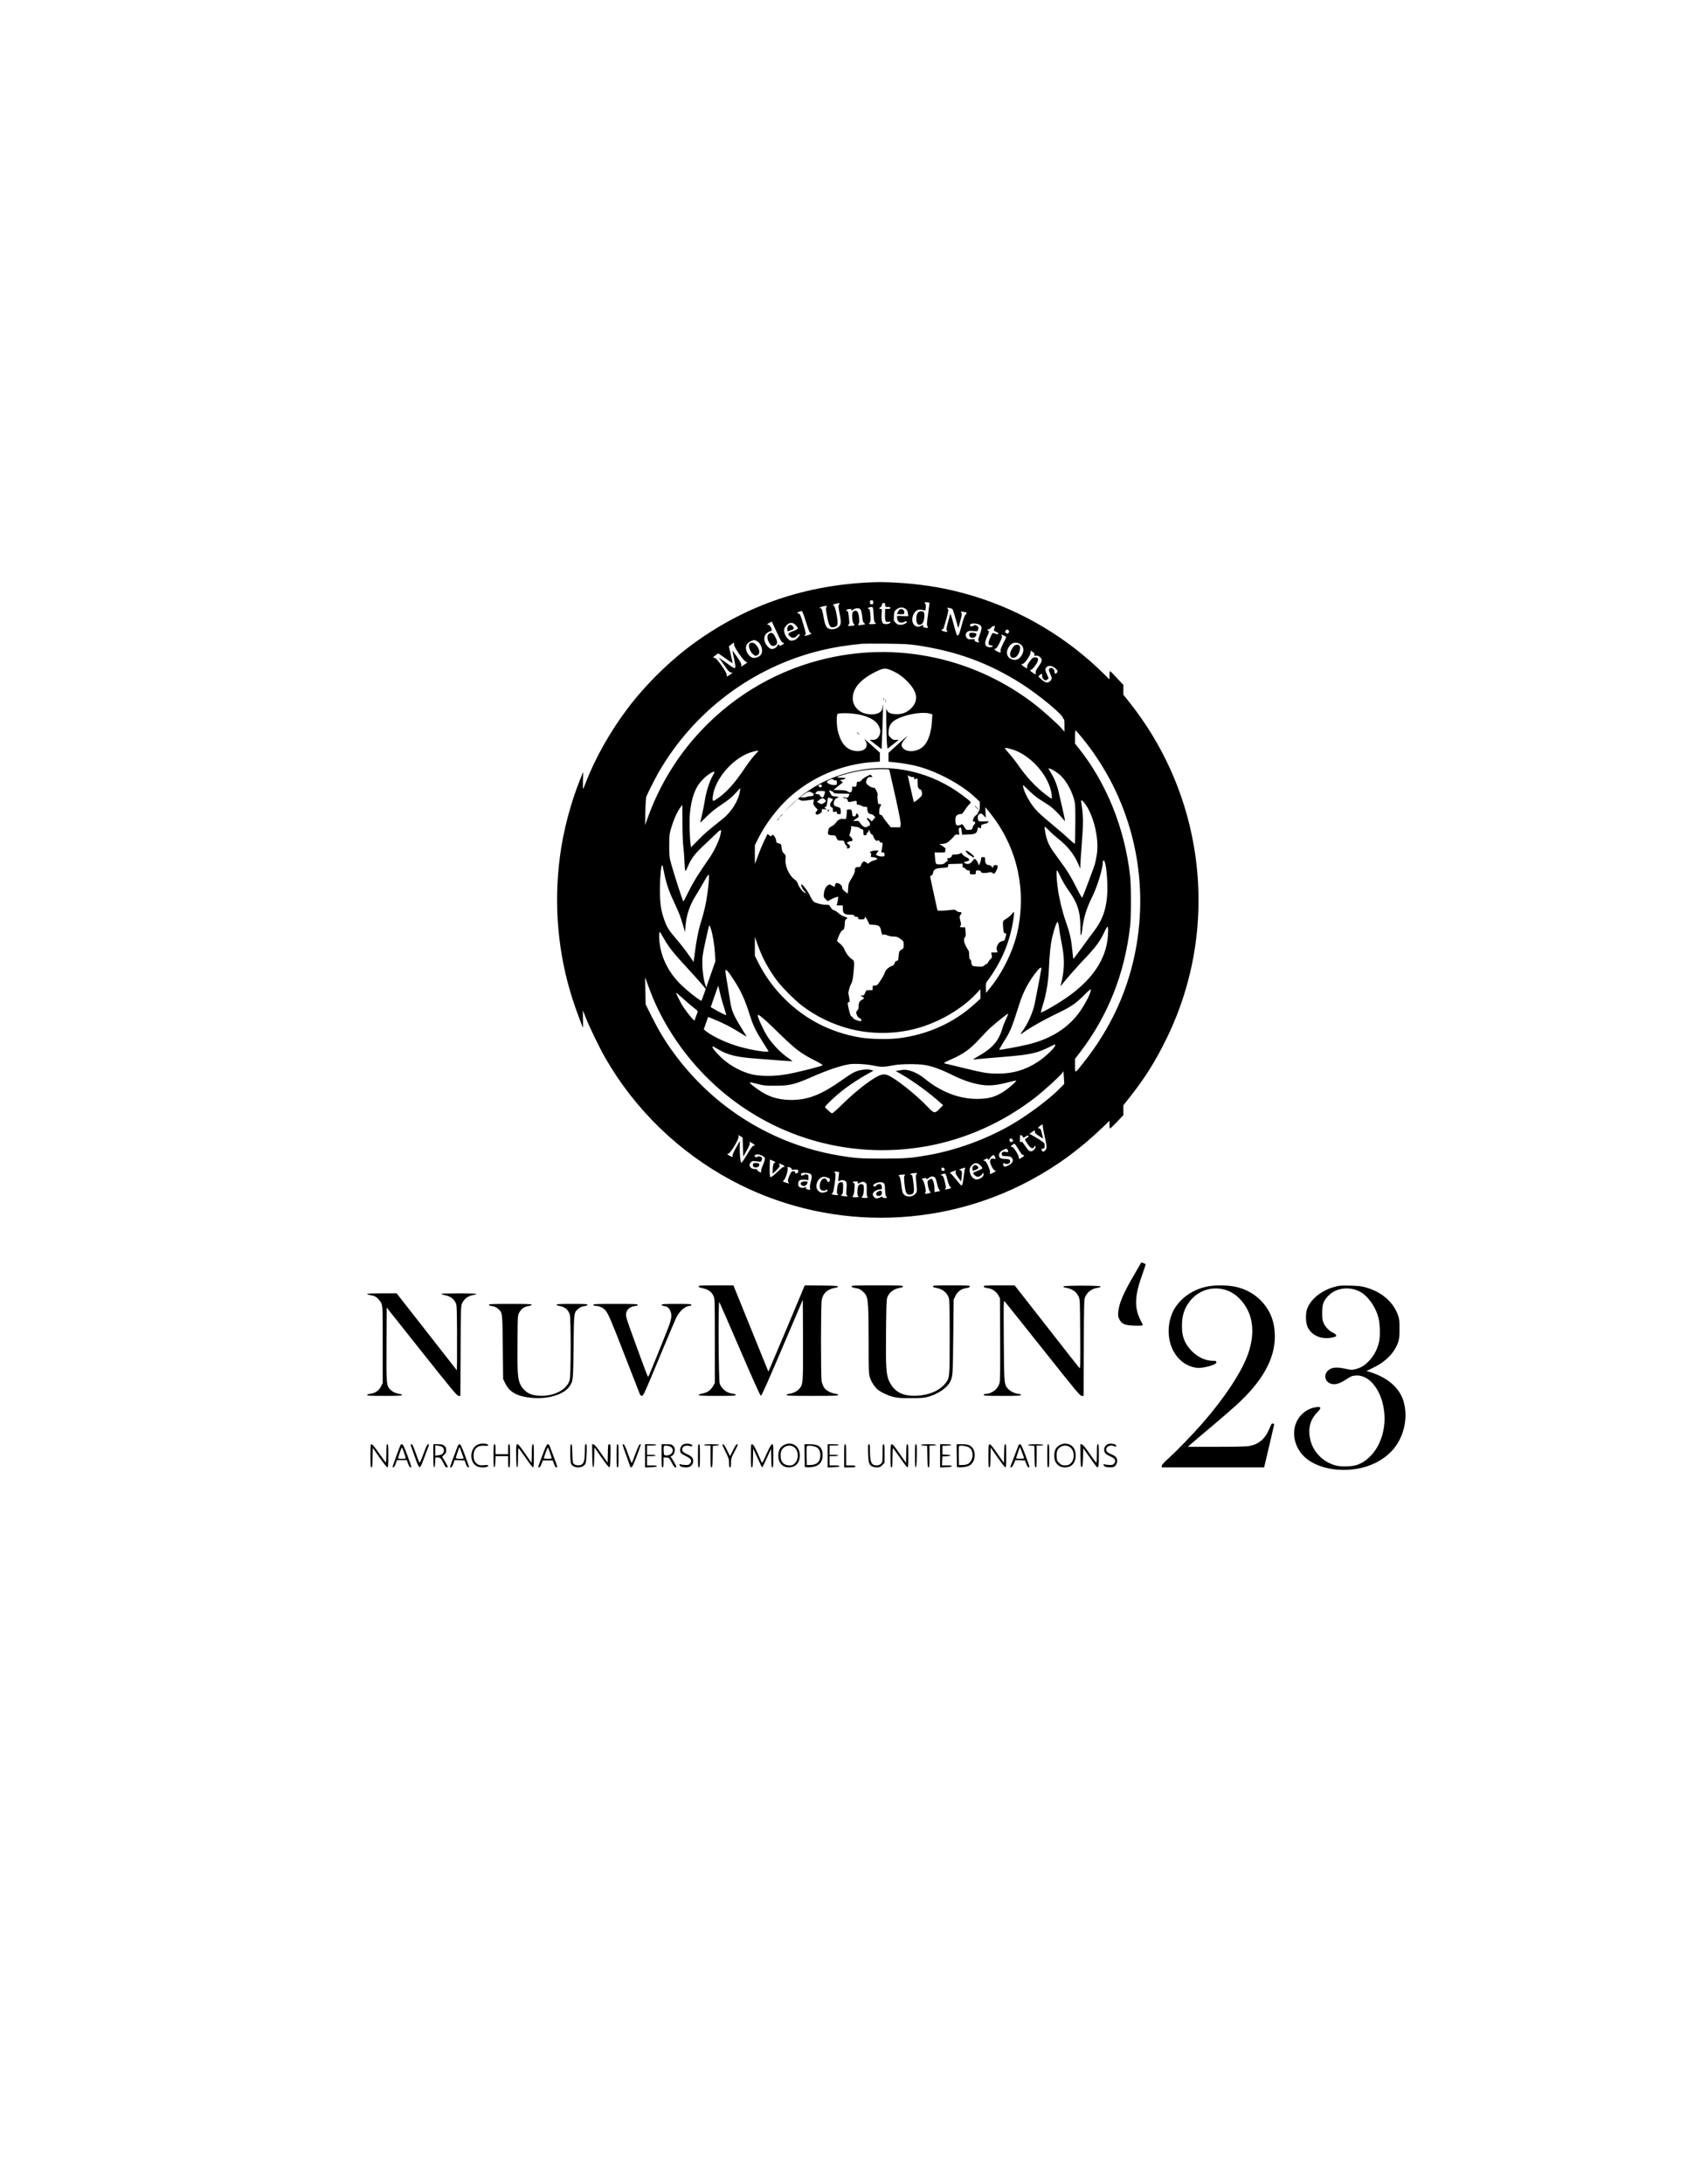 <?xml version="1.0" standalone="no"?>
<!DOCTYPE svg PUBLIC "-//W3C//DTD SVG 20010904//EN"
 "http://www.w3.org/TR/2001/REC-SVG-20010904/DTD/svg10.dtd">
<svg version="1.0" xmlns="http://www.w3.org/2000/svg"
 width="2550pt" height="3300pt" viewBox="0 0 2550 3300"
 preserveAspectRatio="xMidYMid meet">

<g transform="translate(0,3300) scale(0.1,-0.1)"
fill="#000000" stroke="none">
<path d="M13190 24203 c-1007 -40 -1887 -338 -2680 -906 -370 -266 -746 -633
-1025 -1003 -259 -343 -489 -749 -631 -1119 -19 -49 -37 -92 -41 -95 -3 -3 -3
54 -1 127 l4 132 -44 -107 c-145 -360 -256 -778 -307 -1163 -98 -736 -32
-1484 192 -2172 45 -141 146 -413 156 -423 1 -1 1 57 -1 129 l-2 132 46 -115
c57 -144 210 -460 294 -605 449 -781 1113 -1423 1911 -1850 1402 -751 3106
-751 4507 -1 410 220 757 474 1110 813 l92 90 0 -59 c0 -32 4 -58 9 -58 5 0
52 45 105 100 l96 101 0 74 0 75 93 118 c235 296 393 549 563 897 440 901 582
1917 408 2915 -139 796 -478 1544 -988 2179 l-76 95 0 74 0 74 -97 104 c-53
57 -100 104 -105 104 -4 0 -8 -28 -8 -62 l0 -63 -92 91 c-688 675 -1556 1126
-2498 1298 -307 57 -727 90 -990 79z m10 -303 c0 -25 -4 -30 -25 -30 -21 0
-25 5 -25 30 0 25 4 30 25 30 21 0 25 -5 25 -30z m850 -12 c0 -7 -10 -84 -22
-171 -19 -131 -20 -161 -10 -178 17 -27 14 -30 -32 -22 -30 5 -37 9 -33 24 6
23 6 23 -29 4 -39 -20 -66 -19 -97 5 -79 62 -22 240 76 240 20 0 47 -4 60 -9
24 -9 25 -8 30 37 4 34 1 52 -10 65 -15 16 -13 17 25 17 27 0 42 -5 42 -12z
m-1360 -3 c0 -3 -5 -13 -11 -23 -9 -14 -6 -43 10 -121 24 -119 26 -150 9 -186
-23 -51 -121 -79 -176 -51 -35 18 -55 65 -72 166 -18 103 -29 140 -45 140 -35
0 -11 19 36 29 57 12 68 9 50 -13 -10 -12 -8 -41 11 -138 26 -143 46 -175 100
-164 47 9 58 24 58 75 -1 78 -35 233 -55 248 -23 16 -19 20 31 32 50 12 54 12
54 6z m690 -25 c0 -28 2 -30 40 -30 29 0 40 -4 40 -15 0 -11 -11 -15 -40 -15
l-40 0 -2 -57 c-4 -128 4 -148 55 -137 31 7 37 -10 8 -26 -23 -12 -71 -13 -89
-2 -22 14 -32 75 -26 150 6 69 6 72 -15 72 -26 0 -27 11 -1 28 11 7 20 20 20
30 0 24 9 32 32 32 13 0 18 -8 18 -30z m-175 -146 c5 -84 11 -117 21 -121 31
-12 11 -23 -43 -23 -54 0 -55 1 -40 18 18 20 21 54 11 151 -5 41 -11 61 -20
61 -20 0 -17 18 4 23 60 16 59 16 67 -109z m490 81 c14 -13 25 -32 25 -42 0
-10 3 -28 7 -41 6 -23 6 -24 -81 -20 l-86 3 0 -28 c0 -63 51 -93 109 -63 20
11 32 12 36 5 4 -6 5 -12 4 -13 -35 -26 -61 -36 -97 -36 -35 0 -49 6 -74 30
-29 29 -30 34 -26 102 3 64 7 73 36 99 43 39 111 41 147 4z m702 1 c6 -6 28
-72 48 -146 20 -74 38 -136 39 -138 2 -1 16 46 31 104 24 89 26 110 16 127
-12 19 -11 20 30 13 58 -9 63 -15 37 -39 -17 -16 -34 -63 -63 -169 -31 -117
-43 -148 -57 -148 -18 0 -18 1 -79 225 -18 66 -35 111 -37 100 -2 -11 -17 -69
-34 -128 -23 -86 -27 -111 -17 -123 18 -22 5 -27 -40 -14 -39 10 -57 30 -27
30 16 0 19 10 66 179 23 82 29 116 21 124 -6 6 -11 15 -11 20 0 11 62 -2 77
-17z m-1400 6 c18 -12 30 -51 38 -130 5 -57 12 -75 28 -87 24 -17 17 -21 -50
-28 -44 -5 -52 0 -32 20 18 18 1 161 -21 183 -22 22 -56 16 -72 -13 -16 -31
-3 -159 18 -174 23 -17 14 -24 -41 -30 -43 -5 -61 6 -34 23 7 4 9 28 4 68 -11
116 -16 136 -32 136 -31 0 -5 25 30 28 29 3 37 0 37 -13 0 -14 4 -13 26 4 27
21 78 28 101 13z m-814 -199 c31 -100 55 -163 63 -163 7 0 15 -4 18 -9 7 -11
-93 -46 -102 -36 -4 4 -1 10 6 12 18 7 15 25 -30 176 -36 121 -45 140 -67 149
l-26 10 30 14 c17 7 36 12 44 11 9 -1 32 -61 64 -164z m-443 -153 c56 -122 78
-160 92 -160 28 0 22 -18 -13 -35 -28 -15 -32 -15 -43 0 -11 15 -13 14 -24 -9
-15 -32 -64 -58 -97 -50 -32 8 -80 62 -95 109 -23 71 7 131 78 156 27 9 32 15
26 33 -11 38 -33 64 -56 68 -20 3 -18 6 17 25 22 12 40 22 41 23 0 0 34 -72
74 -160z m286 106 c19 -19 34 -41 34 -49 0 -10 -26 -25 -74 -43 -81 -30 -88
-46 -38 -85 32 -25 68 -19 99 16 23 26 43 33 43 15 0 -6 -15 -26 -33 -46 -24
-26 -43 -37 -74 -41 -39 -5 -46 -2 -77 29 -38 38 -61 104 -51 147 6 28 47 74
75 84 36 13 64 5 96 -27z m2769 10 c50 -21 53 -49 16 -152 -25 -67 -29 -89
-20 -100 17 -21 6 -26 -30 -13 -23 8 -31 16 -28 28 4 15 -3 17 -47 13 -42 -3
-54 0 -70 17 -26 29 -24 71 5 94 20 16 34 18 90 13 63 -6 67 -5 73 17 10 37 7
46 -19 63 -23 15 -27 15 -49 0 -14 -9 -32 -13 -40 -10 -18 7 -18 7 -10 28 8
21 82 21 129 2z m242 -40 c-20 -53 -19 -56 17 -71 20 -9 36 -19 36 -23 0 -18
-13 -20 -47 -5 -20 8 -39 11 -43 6 -3 -4 -19 -36 -34 -71 -31 -70 -31 -105 -1
-110 11 -2 27 -5 35 -8 13 -4 13 -6 0 -14 -23 -15 -63 -12 -88 6 -30 21 -28
61 8 144 35 80 35 79 13 96 -17 12 -16 13 4 14 12 0 32 13 45 28 22 28 64 34
55 8z m203 -46 c16 -9 18 -14 8 -35 -9 -21 -14 -23 -32 -13 -29 15 -29 14 -16
37 12 24 15 25 40 11z m-60 -85 c17 -9 30 -18 30 -20 0 -3 -21 -46 -46 -97
-32 -63 -44 -98 -40 -114 8 -29 -3 -30 -54 -4 -42 21 -52 40 -22 40 13 0 31
26 62 89 37 76 41 92 31 105 -18 21 0 21 39 1z m-3733 -85 c62 -37 93 -146 57
-198 -21 -30 -66 -52 -108 -52 -46 0 -98 50 -115 113 -18 61 4 107 62 136 52
26 64 26 104 1z m-352 -41 c-11 -34 149 -265 187 -271 20 -3 18 -7 -24 -35
-55 -39 -62 -40 -53 -12 5 16 -10 45 -61 120 -37 54 -69 97 -71 95 -2 -2 9
-58 24 -125 32 -146 26 -159 -47 -107 -25 18 -76 55 -115 82 l-70 49 36 -50
c20 -27 55 -77 78 -110 29 -42 50 -62 69 -65 l27 -5 -40 -28 c-47 -32 -59 -34
-50 -7 10 30 -151 260 -182 260 -32 0 -28 11 16 42 l38 27 106 -74 c57 -41
107 -75 109 -75 3 0 -8 57 -25 127 l-30 126 34 28 c41 34 53 36 44 8z m4315 6
c61 -32 76 -93 40 -164 -38 -75 -103 -101 -170 -66 -61 31 -76 93 -41 163 39
77 103 102 171 67z m-1555 -24 c601 -89 1084 -265 1575 -575 261 -164 640
-477 640 -528 0 -11 5 -16 10 -13 6 4 10 -29 10 -92 l0 -98 -44 50 c-62 71
-274 261 -402 361 -439 341 -955 584 -1494 703 -588 130 -1182 119 -1765 -34
-729 -191 -1382 -596 -1884 -1170 -309 -353 -551 -767 -712 -1215 l-37 -105 3
201 c2 113 9 213 15 230 16 42 135 277 182 359 532 927 1426 1599 2460 1849
191 46 382 77 623 100 22 2 184 2 360 1 259 -3 346 -7 460 -24z m1785 -130 c0
-4 -5 -12 -11 -18 -7 -7 2 -10 32 -10 34 0 47 -6 67 -28 30 -36 24 -60 -35
-143 -34 -48 -43 -69 -39 -88 8 -30 5 -30 -44 2 -42 28 -51 44 -25 44 8 0 35
27 60 61 53 71 60 115 21 125 -42 10 -59 0 -103 -61 -30 -42 -41 -67 -38 -82
7 -29 3 -29 -45 3 -44 29 -51 44 -21 44 26 0 115 125 117 165 2 17 3 31 3 33
2 6 61 -39 61 -47z m278 -195 c15 -8 37 -25 50 -39 21 -22 22 -27 10 -46 -18
-29 -38 -26 -38 6 0 50 -52 82 -80 48 -10 -12 -8 -26 14 -74 31 -70 31 -71 5
-105 -33 -42 -79 -36 -137 19 l-47 44 21 22 c26 26 43 19 37 -15 -5 -24 28
-66 53 -66 11 0 44 26 44 35 0 2 -11 27 -25 57 -30 64 -31 82 -5 108 23 23 60
26 98 6z m-2455 -50 c99 -41 169 -88 247 -166 152 -153 178 -282 78 -395 -76
-86 -171 -119 -292 -101 -56 9 -85 31 -96 76 -10 38 -1 -472 9 -553 l6 -49 80
62 c44 35 83 66 87 69 4 3 -13 4 -37 3 -40 -4 -49 0 -81 32 -35 35 -36 38 -32
100 7 111 64 168 219 221 142 49 317 68 403 44 l39 -11 -6 -102 c-9 -160 -51
-294 -115 -367 -79 -90 -235 -117 -312 -53 -47 40 -42 82 18 146 70 77 31 47
-116 -86 l-132 -120 0 -67 0 -67 68 -7 c145 -14 282 -38 387 -67 308 -85 668
-284 868 -477 l57 -55 0 -68 c0 -37 -4 -68 -9 -68 -5 0 -12 -11 -15 -25 -4
-14 -18 -32 -32 -41 -43 -29 -68 -113 -28 -97 19 7 19 -33 0 -44 -8 -4 -18
-24 -23 -43 -9 -33 -12 -35 -54 -38 -42 -3 -45 -1 -72 43 -29 45 -41 53 -52
35 -3 -5 -21 -10 -39 -10 -29 0 -34 4 -40 31 -18 91 6 138 69 139 26 0 36 9
70 62 22 34 52 73 68 87 33 30 33 31 -96 129 -470 357 -1060 494 -1619 376
-396 -84 -721 -257 -998 -533 l-105 -104 113 107 112 106 31 -16 c31 -16 53
-15 168 2 l43 6 -6 -38 c-6 -35 -3 -43 28 -78 l36 -38 -20 -28 c-18 -25 -18
-29 -4 -41 13 -11 22 -10 52 7 30 16 36 24 34 46 -3 25 -2 26 40 22 41 -5 42
-4 19 9 -24 14 -24 15 -4 25 16 9 22 25 28 77 3 36 10 65 14 65 16 0 71 -22
71 -28 -1 -4 -11 -20 -24 -35 -27 -33 -24 -77 5 -84 14 -4 19 -15 19 -40 0
-33 1 -34 30 -28 26 6 30 4 30 -14 0 -17 6 -21 31 -21 30 0 30 1 27 47 -3 46
-3 46 -53 63 -41 14 -51 21 -53 43 -5 38 24 86 55 93 25 7 25 8 8 15 -11 4
-36 8 -56 8 -35 1 -41 7 -77 84 -8 16 53 -7 66 -25 11 -16 28 -18 128 -18 63
0 114 -2 114 -4 0 -3 -5 -17 -10 -31 -9 -25 -14 -27 -54 -23 -24 1 -42 0 -39
-4 2 -5 18 -8 34 -8 25 0 32 -6 41 -31 9 -27 14 -30 37 -25 14 4 43 9 64 13
36 5 37 5 37 -26 0 -27 3 -31 28 -31 15 0 36 -7 46 -15 11 -8 35 -15 53 -15
31 0 33 -2 33 -37 0 -42 23 -73 55 -73 12 0 32 -11 44 -24 l22 -23 -27 -32
-27 -32 -32 31 c-41 39 -60 22 -21 -19 32 -33 36 -81 7 -81 -11 0 -21 -5 -23
-11 -2 -7 -15 -9 -36 -4 -22 4 -42 20 -64 52 -31 42 -35 45 -70 40 -21 -3 -38
-2 -38 2 0 3 18 17 40 31 43 27 45 31 30 61 -14 25 -28 24 -32 -3 -2 -17 -10
-23 -28 -23 -21 0 -25 5 -28 30 -6 68 -10 75 -47 75 -34 0 -35 -1 -35 -37 0
-21 -3 -55 -6 -75 -6 -34 -8 -36 -38 -32 -51 8 -89 -9 -118 -52 -16 -24 -44
-48 -68 -59 -28 -13 -42 -26 -46 -44 -3 -14 -7 -35 -9 -45 -7 -32 14 -46 65
-46 45 0 48 -2 65 -40 17 -39 20 -40 66 -40 45 0 48 -2 54 -30 4 -16 15 -36
26 -44 13 -8 17 -19 13 -30 -5 -14 -2 -17 17 -14 35 5 37 41 3 63 -26 17 -27
18 -9 31 10 8 29 14 42 14 36 0 39 27 8 60 l-27 28 17 57 c9 32 14 64 10 72
-4 13 0 14 27 8 18 -4 45 -8 59 -9 15 -1 36 -9 46 -18 11 -10 27 -18 36 -18
13 0 17 -10 17 -45 0 -41 2 -45 25 -45 18 0 25 5 25 19 0 10 6 21 14 24 8 3
16 16 18 29 3 19 6 16 17 -19 8 -25 19 -39 26 -37 7 3 19 -14 29 -40 20 -51
42 -69 67 -55 13 6 18 4 22 -11 3 -12 14 -20 27 -20 22 0 22 -3 17 -52 -4 -29
-9 -63 -13 -75 -5 -20 -3 -23 20 -23 22 0 26 -4 26 -30 0 -28 -2 -30 -41 -30
-33 0 -70 11 -88 26 -2 1 7 17 19 33 l21 31 -44 0 c-52 0 -108 -23 -81 -34 12
-5 15 -14 10 -36 -5 -28 -4 -30 25 -30 32 0 69 -15 69 -28 0 -4 -21 -14 -47
-21 -27 -7 -58 -22 -70 -33 -21 -19 -25 -20 -40 -6 -34 29 -51 29 -73 -1 -11
-16 -20 -36 -20 -45 0 -12 -10 -16 -39 -16 -41 0 -51 -13 -51 -69 0 -13 -21
-58 -47 -100 -44 -70 -48 -82 -53 -154 l-5 -78 -42 31 c-32 24 -43 39 -43 59
0 19 -9 34 -30 50 -41 30 -74 25 -78 -11 -2 -16 -5 -28 -7 -28 -2 0 -20 9 -40
21 -33 20 -37 20 -60 5 -34 -22 -56 -68 -62 -130 -5 -47 -3 -53 27 -81 l31
-30 52 28 c29 15 65 30 80 33 l28 6 -7 -53 c-4 -30 -11 -60 -17 -66 -7 -10 2
-13 42 -13 l51 0 0 -51 c0 -70 23 -88 108 -89 47 0 62 -3 62 -14 0 -9 12 -16
33 -18 24 -2 31 -7 29 -20 -2 -15 5 -18 48 -18 44 0 50 2 50 21 0 32 21 10 49
-50 l23 -49 64 -4 c74 -5 101 -23 109 -77 10 -58 24 -85 38 -73 9 8 25 5 56
-9 26 -11 65 -19 98 -19 48 0 62 -5 104 -36 48 -35 49 -37 49 -89 0 -50 -2
-54 -34 -73 -31 -18 -35 -26 -41 -79 -3 -32 -7 -65 -8 -73 -1 -8 -12 -16 -24
-18 -16 -2 -25 -13 -31 -35 -6 -22 -16 -33 -37 -40 -50 -16 -103 -64 -110
-100 -4 -17 -31 -69 -61 -114 -51 -78 -56 -83 -89 -83 -33 0 -35 -2 -35 -35
l0 -35 -48 0 c-48 0 -49 -1 -65 -40 -13 -33 -20 -40 -44 -40 l-28 -1 28 -17
c34 -21 34 -28 -3 -47 -38 -20 -54 -50 -51 -99 1 -28 -4 -45 -20 -62 -21 -22
-21 -27 -9 -63 9 -28 21 -43 41 -52 18 -7 29 -19 29 -31 0 -17 -5 -20 -27 -15
-50 10 -103 37 -103 52 0 8 -6 15 -14 15 -16 0 -28 31 -51 133 -16 69 -14 87
9 87 10 0 11 12 4 57 -5 31 -11 60 -13 64 -9 14 17 114 40 154 17 30 26 68 34
149 18 177 16 203 -16 220 -39 20 -96 93 -118 149 -12 32 -33 61 -66 88 l-48
40 19 55 c22 63 55 114 74 114 14 0 26 50 26 112 0 27 6 41 22 52 26 18 27 17
-37 41 -27 10 -64 33 -82 50 -17 17 -47 36 -65 41 -23 7 -39 21 -53 47 -19 35
-23 37 -70 37 -59 0 -146 22 -182 45 -14 9 -38 46 -55 83 -41 90 -138 211
-138 172 0 -22 28 -76 49 -94 31 -28 26 -41 -7 -17 -36 25 -80 88 -93 132 -6
22 -23 44 -48 61 -85 61 -150 207 -137 313 5 47 3 54 -23 79 -23 22 -31 40
-36 86 -7 57 -8 59 -43 67 -33 8 -37 12 -40 44 -2 19 -14 48 -27 64 -23 28
-26 29 -39 12 -13 -16 -15 -16 -38 3 l-26 20 -48 -98 c-26 -53 -69 -155 -95
-227 l-48 -130 -1 143 0 142 55 110 c102 203 274 433 441 589 347 324 812 525
1287 557 l107 7 0 67 0 68 -132 119 c-73 65 -118 100 -100 78 77 -94 13 -183
-123 -173 -144 12 -231 106 -280 303 -20 80 -23 241 -5 259 7 7 54 11 133 10
216 -2 409 -70 474 -166 43 -66 50 -116 24 -172 -25 -50 -61 -70 -116 -64 -19
2 -32 1 -27 -2 4 -4 46 -36 93 -73 l85 -66 13 331 c7 181 10 332 7 336 -3 3
-6 -7 -6 -22 0 -79 -58 -120 -171 -119 -249 1 -362 232 -212 433 56 74 149
145 267 204 126 63 154 67 239 32z m2890 -1019 c718 -876 1017 -2013 826
-3137 -112 -655 -380 -1247 -805 -1780 -131 -165 -124 -163 -124 -40 l0 103
74 96 c423 553 676 1188 758 1906 17 146 17 607 0 760 -80 720 -357 1407 -784
1940 l-48 60 0 103 c0 65 4 101 10 97 5 -3 47 -52 93 -108z m-1083 -171 c294
-72 597 -409 627 -699 7 -69 12 -69 -82 2 -163 123 -305 276 -443 478 -22 32
-72 95 -111 139 -39 45 -71 84 -71 88 0 9 18 7 80 -8z m-3810 -32 c0 -4 -26
-35 -59 -69 -32 -34 -108 -137 -169 -228 -125 -185 -237 -310 -355 -399 -102
-75 -112 -75 -104 0 30 284 329 617 616 687 68 16 71 17 71 9z m4476 -300 c32
-19 76 -52 97 -72 81 -77 162 -219 199 -349 22 -74 23 -95 22 -376 0 -163 -4
-300 -7 -303 -4 -4 -43 27 -87 69 -44 42 -146 131 -228 198 -202 169 -230 194
-285 258 -84 97 -166 248 -183 338 -6 31 -1 27 82 -55 49 -49 124 -111 167
-138 157 -99 173 -110 239 -172 37 -35 84 -86 105 -113 21 -27 39 -46 41 -41
1 5 -13 76 -32 158 -19 82 -45 194 -57 249 -25 119 -64 221 -119 311 -22 36
-40 68 -40 70 0 12 33 0 86 -32z m-2492 9 c3 -10 44 -191 91 -402 63 -284 83
-394 79 -423 l-7 -38 -71 1 -71 0 -51 62 c-28 34 -59 77 -68 95 -10 20 -24 32
-36 32 -17 0 -20 7 -20 53 1 30 7 60 15 71 21 28 19 36 -9 36 -21 0 -24 5 -30
58 -4 32 -4 67 0 76 4 11 -3 38 -17 67 -20 41 -28 49 -53 49 -35 0 -106 54
-106 81 0 11 7 33 15 49 13 25 22 30 52 30 35 0 36 0 18 20 -17 19 -18 19 -75
-10 -31 -16 -64 -40 -74 -54 -11 -18 -25 -26 -46 -26 -26 0 -30 -4 -30 -27 0
-42 -14 -57 -44 -49 -25 6 -26 4 -26 -31 0 -52 -28 -71 -63 -43 -19 15 -44 20
-121 22 l-97 3 54 45 c30 25 63 50 73 57 18 11 18 12 -6 30 l-25 18 39 5 c22
3 41 11 44 18 3 9 -14 12 -64 12 -86 0 -76 12 39 45 200 58 356 82 559 84 113
1 127 -1 132 -16z m-2644 -30 c0 -3 -13 -29 -29 -57 -52 -94 -97 -237 -121
-393 -11 -71 -58 -285 -67 -310 -3 -8 39 30 93 85 70 70 137 124 231 186 96
63 152 108 208 169 l77 82 -8 -50 c-20 -139 -129 -314 -261 -418 -215 -171
-270 -217 -368 -317 l-110 -112 -7 54 c-15 122 -20 357 -9 465 25 244 83 394
196 508 72 74 175 137 175 108z m2992 -73 c21 0 28 -5 28 -20 0 -17 3 -19 19
-10 30 15 31 14 31 -39 0 -79 10 -111 36 -117 17 -4 24 -15 29 -46 6 -33 3
-44 -16 -65 -33 -35 -99 -86 -104 -81 -3 3 -23 85 -45 184 -22 98 -42 190 -45
202 -6 23 -5 23 17 8 12 -9 35 -16 50 -16z m-1197 -40 c3 -5 17 -10 31 -10 21
0 24 -5 24 -35 0 -35 0 -35 -46 -35 -49 0 -104 25 -104 48 0 7 15 19 33 27 39
17 54 18 62 5z m-176 -84 c9 -10 8 -16 -4 -26 -13 -11 -19 -10 -33 4 -15 15
-15 18 -2 26 20 13 26 12 39 -4z m51 -97 c0 -27 -24 -89 -34 -89 -16 1 -46 25
-46 38 0 6 -16 12 -35 14 -35 3 -35 4 -20 26 14 19 25 22 76 22 37 0 59 -4 59
-11z m-200 -14 c33 -17 33 -17 24 -39 -4 -11 -19 -16 -46 -16 -22 0 -48 -5
-59 -11 -11 -5 -37 -9 -57 -7 l-37 3 59 43 c66 47 74 49 116 27z m202 -110
c18 -23 17 -24 -18 -46 -36 -22 -37 -22 -71 -3 l-35 18 33 28 c41 34 68 35 91
3z m3916 -42 c140 -177 227 -531 192 -778 -7 -49 -21 -117 -30 -150 -17 -58
-174 -476 -190 -504 -5 -10 -31 32 -82 135 -92 184 -153 281 -278 449 -113
151 -151 215 -178 305 -20 67 -39 180 -29 180 3 0 34 -28 69 -63 34 -35 96
-89 136 -121 139 -110 236 -232 299 -376 l33 -75 0 50 c0 28 9 163 20 300 27
344 26 451 -5 643 -9 53 3 54 43 5z m-6073 -295 c0 -149 6 -302 12 -353 7 -49
15 -148 18 -220 9 -188 11 -193 44 -115 59 140 106 204 255 343 78 73 163 153
190 180 72 69 78 63 50 -47 -20 -82 -100 -243 -169 -341 -160 -230 -237 -354
-305 -492 -41 -84 -77 -152 -80 -152 -10 -1 -166 486 -201 629 -9 36 -14 112
-13 220 1 156 2 171 34 275 34 114 81 219 132 293 16 23 30 42 31 42 1 0 2
-118 2 -262z m4696 79 c371 -494 504 -1116 369 -1731 -64 -292 -223 -618 -417
-856 l-58 -71 -3 72 c-2 47 1 77 10 89 203 273 323 536 386 840 25 118 37 220
25 220 -4 0 -19 -16 -33 -34 -14 -19 -49 -48 -77 -66 -51 -30 -53 -33 -53 -73
0 -23 3 -66 6 -94 6 -43 10 -53 25 -53 22 0 23 -10 5 -70 -11 -38 -17 -45 -42
-48 -38 -5 -68 -34 -84 -81 -9 -28 -9 -43 -1 -59 16 -31 15 -32 -38 -32 l-48
0 7 -40 c6 -35 4 -43 -15 -58 -12 -10 -30 -33 -39 -51 -10 -18 -20 -30 -24
-27 -3 4 -17 -5 -31 -18 -24 -22 -32 -23 -104 -19 -72 5 -79 8 -88 30 -5 13
-9 35 -9 48 0 12 -7 25 -15 29 -11 4 -15 21 -15 64 0 32 -4 62 -9 68 -5 5 -23
35 -40 68 -34 65 -39 110 -15 137 13 15 15 30 9 84 l-7 65 -39 0 c-40 0 -48 7
-28 27 8 8 7 28 -5 74 -15 59 -14 63 4 89 22 31 18 40 -19 40 -13 0 -34 9 -46
20 -19 18 -28 19 -96 10 -81 -10 -189 -13 -189 -5 0 3 -25 117 -55 252 -30
136 -55 252 -55 259 0 6 8 14 19 17 12 3 21 17 25 41 10 52 41 69 142 74 81 4
83 5 86 31 l3 26 108 3 107 3 0 -31 c0 -22 5 -30 18 -30 9 0 23 -9 30 -20 7
-11 23 -20 37 -20 21 0 25 -5 25 -30 0 -29 2 -30 45 -30 43 0 45 1 45 30 0 25
4 30 24 30 35 0 56 -10 56 -26 0 -16 67 -19 117 -5 23 7 37 5 50 -5 10 -7 23
-13 28 -14 15 0 55 75 55 104 0 22 -5 26 -29 26 -22 0 -32 -6 -37 -22 l-7 -22
-17 22 c-10 12 -28 22 -41 22 -37 0 -59 28 -59 77 0 41 -1 43 -30 43 -25 0
-30 -4 -30 -25 0 -14 -7 -42 -16 -63 l-16 -37 -18 42 c-10 23 -27 46 -37 52
-16 8 -22 5 -37 -20 -25 -42 -66 -61 -105 -48 -42 15 -39 26 9 34 57 10 54 36
-7 66 -27 13 -53 34 -59 46 -10 20 -13 21 -30 8 -11 -8 -41 -15 -70 -15 -46 0
-52 -3 -58 -24 -4 -18 -15 -25 -42 -30 -30 -6 -34 -9 -23 -23 11 -12 10 -17
-5 -25 -10 -6 -27 -19 -37 -29 -14 -14 -33 -19 -73 -19 -63 0 -65 2 -73 108
l-6 72 82 0 c80 0 81 0 81 25 0 14 1 28 3 33 1 4 -20 22 -47 40 l-48 32 41 0
c23 0 55 7 70 15 34 17 121 100 121 115 0 5 16 10 36 10 l36 0 -7 46 c-5 34
-3 49 7 55 23 15 26 10 34 -47 l7 -56 92 4 c105 3 130 17 141 74 7 38 7 38 35
24 17 -10 19 -7 19 19 0 26 5 31 38 40 20 6 41 11 45 11 11 0 40 30 30 31 -4
0 -40 0 -80 -1 -69 -1 -73 0 -78 23 -12 46 -2 81 26 91 23 8 31 5 58 -25 l32
-34 -4 80 -4 79 30 -34 c16 -19 56 -70 88 -113z m1704 -744 c9 -49 19 -159 22
-246 12 -325 -46 -536 -202 -737 -36 -47 -120 -161 -186 -253 -67 -93 -123
-167 -125 -164 -2 2 -10 71 -18 153 -15 150 -36 241 -97 414 -50 142 -98 338
-119 490 -20 145 -26 280 -12 280 4 0 29 -46 55 -103 26 -56 77 -142 113 -192
140 -194 184 -326 185 -564 0 -159 12 -165 30 -16 18 156 66 310 142 462 81
159 167 439 167 539 0 14 6 24 14 24 9 0 19 -28 31 -87z m-6680 -80 c27 -149
69 -281 139 -431 89 -190 109 -240 147 -371 l34 -114 7 93 c14 171 65 320 167
479 26 42 76 127 111 189 41 75 66 110 72 104 18 -18 -20 -341 -58 -498 -18
-77 -41 -160 -49 -185 -42 -117 -81 -314 -113 -574 l-7 -59 -84 119 c-46 66
-126 168 -177 226 -112 129 -143 178 -183 291 -52 149 -65 241 -66 458 0 187
17 370 35 370 4 0 15 -44 25 -97z m5975 -860 c6 -54 25 -163 41 -242 45 -222
40 -396 -16 -611 -6 -24 -6 -24 16 4 72 92 223 263 356 403 160 169 220 251
285 389 21 46 43 84 48 84 6 0 10 -30 10 -67 -2 -412 -242 -766 -728 -1072
-130 -83 -281 -165 -288 -158 -3 3 11 55 30 116 48 149 83 353 90 536 10 234
26 381 52 490 33 134 65 225 80 225 7 0 16 -36 24 -97z m-5266 -1 c29 -86 56
-253 63 -376 l6 -121 -69 -197 -69 -198 -12 36 c-27 77 -46 213 -47 324 -1
102 5 142 49 347 28 128 53 233 57 233 3 0 14 -22 22 -48z m-708 -154 c75
-131 148 -223 346 -436 88 -95 189 -207 223 -248 l63 -76 -31 -87 c-17 -47
-32 -88 -34 -90 -10 -14 -242 170 -334 266 -180 186 -284 409 -303 648 -6 77
-3 125 9 125 2 0 29 -46 61 -102z m1494 -282 c55 -115 135 -247 213 -350 78
-104 279 -305 383 -383 213 -161 455 -278 714 -346 314 -83 669 -84 989 -2
349 89 710 297 933 538 l57 62 1 -72 0 -72 -84 -76 c-310 -284 -710 -466
-1146 -521 -160 -20 -438 -15 -590 11 -442 75 -827 272 -1139 583 -172 171
-300 350 -410 569 l-41 83 0 142 0 143 39 -110 c21 -60 58 -150 81 -199z
m4210 -169 c0 -17 -76 -418 -100 -532 -32 -147 -107 -310 -199 -434 -27 -36
-19 -35 34 4 98 70 293 181 473 268 242 116 302 156 437 290 54 55 101 95 103
89 10 -31 -62 -182 -148 -311 -175 -261 -446 -437 -805 -522 -157 -37 -425
-86 -430 -79 -2 4 25 53 60 109 108 168 125 210 244 584 60 188 142 341 264
493 41 51 67 67 67 41z m-4658 -157 c121 -185 177 -308 263 -580 41 -129 89
-225 192 -385 38 -61 73 -116 78 -124 18 -30 -228 6 -434 64 -191 53 -407 154
-511 236 l-32 26 33 95 33 94 80 -33 c163 -68 264 -119 384 -195 67 -42 121
-74 118 -70 -2 4 -46 77 -98 162 -104 170 -131 237 -152 380 -8 53 -28 176
-45 273 -18 98 -29 183 -25 188 10 17 44 -20 116 -131z m-1218 -275 c190 -456
485 -888 852 -1245 871 -849 2085 -1222 3284 -1009 595 106 1164 361 1652 740
121 94 357 308 396 358 l27 36 6 -95 6 -95 -41 -43 c-156 -167 -502 -428 -771
-582 -367 -211 -817 -376 -1232 -450 -272 -48 -345 -54 -693 -55 -342 0 -421
5 -665 46 -1003 167 -1901 725 -2504 1554 -131 180 -221 329 -327 540 l-95
190 -4 205 -4 205 38 -105 c21 -58 55 -145 75 -195z m1020 60 c13 -61 41 -159
61 -219 20 -59 34 -111 31 -113 -4 -5 -107 47 -202 103 l-31 18 56 162 c31 89
57 161 58 160 1 -1 13 -51 27 -111z m-532 -107 c53 -48 119 -103 148 -124 28
-20 49 -42 47 -48 -2 -6 -15 -39 -27 -74 l-23 -63 -25 23 c-29 27 -129 157
-159 208 -27 45 -93 176 -93 185 0 10 19 -5 132 -107z m4850 -295 c-22 -49
-43 -101 -47 -118 -12 -54 -48 -139 -78 -185 -63 -96 -138 -160 -292 -249 -89
-52 -90 -53 -45 -46 25 3 207 19 405 35 438 36 528 55 735 160 68 34 70 35 70
16 0 -33 -156 -180 -265 -251 -183 -119 -373 -176 -595 -176 -154 0 -222 11
-505 80 -132 33 -257 63 -277 67 -21 3 -38 10 -38 14 0 4 39 24 86 45 205 88
308 161 461 330 60 66 136 143 169 171 114 99 247 204 252 199 3 -2 -13 -44
-36 -92z m-3657 13 c33 -27 148 -136 255 -241 222 -216 306 -280 499 -378 75
-37 136 -74 136 -80 0 -13 -373 -108 -545 -138 -185 -33 -402 -32 -530 0 -196
50 -381 163 -521 316 -60 65 -84 105 -63 105 3 0 36 -18 73 -40 153 -91 280
-122 591 -145 118 -9 288 -22 378 -29 89 -6 162 -11 162 -9 0 1 -35 27 -78 57
-113 79 -246 222 -314 336 -64 108 -142 285 -133 300 8 13 16 8 90 -54z m1667
-707 c111 -23 152 -22 298 7 103 19 350 22 464 4 109 -16 253 -68 415 -149
154 -77 284 -122 420 -147 129 -23 241 -15 411 29 74 19 137 33 140 30 8 -8
-103 -108 -168 -151 -138 -94 -240 -124 -422 -125 -272 -1 -550 106 -795 308
-111 90 -247 144 -333 130 -15 -2 -44 -7 -65 -10 l-39 -6 88 -50 c181 -105
421 -279 579 -422 l50 -45 -55 -57 c-70 -71 -82 -69 -180 34 -181 190 -499
441 -606 478 -37 12 -53 13 -92 4 -101 -25 -362 -222 -582 -438 -85 -83 -159
-149 -165 -145 -29 17 -105 87 -105 96 0 17 143 154 255 243 107 85 271 193
399 263 l79 43 -39 12 c-25 7 -62 9 -100 5 -123 -15 -159 -33 -354 -170 -312
-220 -521 -297 -785 -288 -188 7 -321 53 -480 166 -85 60 -122 95 -108 99 6 2
57 -9 114 -24 95 -25 119 -28 269 -27 217 0 295 20 564 138 217 96 434 169
556 187 83 12 257 2 372 -22z m2551 -911 c-2 -13 10 -81 26 -151 37 -152 38
-190 11 -217 -24 -24 -33 -25 -50 -5 -13 15 -8 29 11 31 5 1 14 2 19 3 6 0 10
19 10 41 0 40 -1 41 -87 97 -48 30 -100 61 -115 68 l-29 12 35 26 c41 32 56
34 49 8 -4 -15 9 -29 56 -60 33 -23 62 -41 65 -41 2 0 1 15 -4 33 -5 17 -14
51 -20 75 -8 31 -16 42 -30 42 -27 0 -25 10 8 37 35 29 50 29 45 1z m-4533
-318 l5 -144 52 91 c36 64 50 98 46 113 l-6 22 41 -23 c46 -26 53 -39 23 -39
-15 0 -40 -34 -97 -130 -42 -72 -82 -129 -88 -127 -14 5 -27 138 -24 245 2 45
2 82 2 82 -1 0 -28 -45 -59 -101 -35 -62 -55 -108 -52 -120 7 -25 -7 -24 -51
3 -36 22 -36 22 -12 28 34 8 163 224 155 259 l-6 23 33 -19 33 -19 5 -144z
m4228 159 l13 -20 34 21 c24 15 35 17 41 9 4 -6 1 -15 -7 -20 -56 -32 -56 -31
-8 -100 48 -70 80 -85 99 -49 6 11 15 18 20 15 16 -10 -19 -65 -47 -76 -36
-13 -60 5 -113 86 -30 46 -46 63 -54 55 -18 -18 -21 -11 -19 43 2 62 0 57 16
57 7 0 18 -9 25 -21z m-151 -49 c11 -17 10 -21 -8 -30 -17 -9 -23 -8 -34 7 -9
13 -10 22 -3 30 15 19 31 16 45 -7z m88 -145 c33 -56 55 -85 67 -85 28 0 21
-16 -16 -39 -42 -26 -46 -26 -46 1 0 36 -78 158 -100 158 -11 0 -20 4 -20 9 0
10 40 40 55 40 6 0 32 -38 60 -84z m-155 -33 c0 -10 -8 -12 -30 -7 -47 10 -72
-2 -68 -33 3 -26 6 -27 68 -30 52 -2 69 -7 83 -23 36 -44 11 -92 -67 -124 -34
-15 -41 -15 -54 -2 -8 9 -12 23 -9 31 5 13 11 14 32 4 49 -22 98 25 63 60 -7
7 -38 12 -69 12 -65 0 -89 16 -89 59 0 32 30 63 80 85 32 13 36 13 48 -1 6 -9
12 -23 12 -31z m-3724 -61 c23 -11 43 -28 46 -39 4 -12 -9 -54 -28 -99 -21
-47 -32 -87 -29 -100 5 -21 4 -22 -27 -8 -19 8 -32 20 -30 28 2 11 -9 14 -40
14 -69 0 -101 60 -57 104 18 18 28 20 68 15 84 -13 85 -12 95 16 7 19 6 31 -4
42 -14 18 -55 21 -65 6 -4 -7 -13 -6 -26 1 -16 8 -18 13 -8 25 16 19 56 17
105 -5z m3522 -16 c17 -36 16 -38 -16 -32 -35 7 -49 -1 -56 -33 -7 -32 41
-131 71 -145 21 -11 20 -12 -23 -33 -55 -27 -56 -27 -49 1 4 15 -6 50 -28 99
-27 60 -40 77 -59 80 -22 3 -21 5 11 22 32 17 35 17 47 1 11 -15 13 -15 19 4
6 20 50 61 65 61 4 0 12 -11 18 -25z m-3358 -61 c39 -16 53 -34 26 -34 -15 0
-26 -49 -26 -120 l0 -44 46 44 c58 57 69 77 53 96 -16 19 1 18 46 -3 36 -17
46 -33 20 -33 -9 0 -53 -36 -99 -80 -51 -49 -89 -78 -98 -75 -11 5 -14 32 -14
135 1 72 2 130 3 130 2 0 21 -7 43 -16z m3143 -75 c16 -17 27 -35 25 -41 -2
-6 -34 -23 -71 -37 -37 -14 -67 -29 -67 -32 0 -21 45 -59 69 -59 28 0 71 32
71 52 0 9 3 9 11 1 30 -30 -37 -93 -99 -93 -43 0 -85 43 -100 100 -12 49 -6
77 22 109 44 49 93 49 139 0z m-2879 -29 c16 -6 24 -15 20 -23 -4 -11 5 -13
44 -9 53 5 64 -2 55 -36 -6 -24 -43 -31 -43 -8 0 19 -28 28 -50 16 -19 -10
-60 -105 -60 -138 0 -10 6 -24 13 -31 10 -11 7 -12 -15 -7 -15 3 -39 11 -53
16 -25 9 -25 10 -6 29 26 26 64 146 57 176 -7 27 0 30 38 15z m2334 -27 c3
-19 -1 -23 -22 -23 -21 0 -26 5 -26 26 0 21 4 25 23 22 14 -2 23 -11 25 -25z
m307 10 c-3 -10 -12 -66 -19 -124 -13 -107 -20 -129 -36 -129 -5 0 -40 41 -79
90 -40 50 -76 90 -81 90 -26 0 -5 20 35 33 l45 16 -6 -24 c-5 -19 4 -39 39
-85 l44 -60 7 52 c10 91 8 108 -16 117 l-23 9 25 10 c49 18 55 20 64 21 4 1 5
-7 1 -16z m-1901 -58 c-1 -5 -5 -39 -9 -73 -7 -62 -7 -64 13 -53 32 17 77 13
96 -8 16 -17 17 -32 11 -115 -5 -69 -4 -96 4 -96 6 0 11 -5 11 -11 0 -7 -16
-8 -47 -3 -58 8 -62 11 -38 27 14 11 18 29 19 98 1 83 1 84 -25 87 -40 5 -59
-26 -66 -107 -4 -50 -3 -71 6 -71 6 0 11 -5 11 -11 0 -7 -16 -8 -47 -3 -57 8
-61 11 -41 27 11 8 21 50 32 127 19 132 20 180 6 180 -5 0 -10 5 -10 11 0 6
16 9 38 7 20 -2 36 -7 36 -13z m-436 -21 c27 -18 28 -50 6 -124 -9 -30 -14
-69 -11 -87 6 -32 5 -33 -21 -27 -38 9 -42 13 -36 29 5 11 0 12 -29 3 -26 -8
-41 -7 -63 3 -25 12 -29 20 -29 54 0 51 28 68 103 61 l52 -5 0 40 c0 33 -4 40
-26 45 -14 4 -30 2 -37 -5 -6 -6 -21 -11 -33 -11 -17 0 -21 4 -17 20 5 17 14
20 62 20 35 0 65 -6 79 -16z m1612 8 c0 -4 -5 -13 -11 -19 -7 -7 -7 -45 2
-131 11 -110 11 -123 -5 -147 -38 -57 -128 -71 -176 -27 -28 25 -31 35 -46
147 -11 86 -20 124 -31 132 -21 16 -18 19 40 26 46 7 57 1 37 -19 -12 -12 2
-167 21 -236 11 -41 38 -55 84 -44 39 10 47 44 35 145 -16 134 -20 151 -35
151 -29 0 -14 19 18 23 59 7 67 7 67 -1z m460 -94 c15 -60 30 -99 43 -109 19
-16 19 -16 -13 -28 -18 -6 -42 -11 -53 -11 -16 0 -17 3 -7 15 13 15 11 26 -21
148 -6 24 -18 41 -32 47 l-22 8 25 10 c51 21 55 17 80 -80z m-183 25 c7 -9 20
-50 29 -92 9 -42 23 -82 32 -88 20 -16 16 -19 -33 -27 l-40 -7 -1 63 c-1 69
-25 138 -47 138 -8 0 -25 -9 -38 -19 -23 -18 -23 -21 -12 -86 6 -37 19 -75 28
-85 19 -21 14 -25 -37 -34 -37 -7 -47 0 -29 20 16 15 -21 171 -44 188 -19 14
-18 15 15 23 27 8 37 7 43 -4 8 -12 13 -11 30 5 39 35 79 37 104 5z m-1623 3
c29 -12 33 -18 29 -40 -7 -32 -31 -34 -42 -2 -20 50 -72 39 -97 -19 -19 -45
-18 -100 2 -119 17 -18 69 -22 79 -6 7 11 25 4 25 -9 0 -13 -48 -31 -81 -31
-44 0 -89 48 -89 95 0 76 53 145 112 145 16 0 44 -6 62 -14z m453 -75 c-5 -19
-4 -19 33 0 29 15 43 17 63 10 37 -14 40 -25 38 -128 -1 -59 2 -93 9 -93 5 0
10 -4 10 -10 0 -12 -87 -13 -94 -1 -3 5 0 11 8 14 20 8 33 151 16 172 -18 22
-57 18 -74 -7 -18 -25 -23 -158 -6 -158 6 0 10 -4 10 -10 0 -11 -83 -14 -93
-3 -4 3 0 11 7 17 9 7 17 43 21 98 6 75 4 89 -9 94 -30 11 -16 24 25 24 36 0
41 -3 36 -19z m389 -5 c16 -12 20 -29 22 -103 3 -61 9 -93 20 -105 14 -17 13
-18 -21 -18 -25 0 -37 5 -37 14 0 10 -9 9 -40 -6 -45 -23 -73 -18 -97 18 -13
20 -14 30 -4 50 12 27 65 54 106 54 20 0 25 5 25 24 0 41 -11 56 -41 56 -17 0
-34 -8 -43 -21 -9 -13 -21 -19 -30 -16 -28 11 -17 34 22 50 47 20 93 21 118 3z"/>
<path d="M13894 23758 c-30 -14 -44 -50 -44 -113 0 -78 40 -109 89 -67 36 30
47 182 12 182 -5 0 -15 2 -23 4 -7 3 -23 0 -34 -6z"/>
<path d="M13602 23793 c-11 -4 -42 -54 -42 -68 0 -3 25 -5 55 -5 52 0 55 2 55
24 0 40 -32 64 -68 49z"/>
<path d="M11622 23424 c-29 -20 -29 -76 1 -128 27 -49 46 -61 81 -52 42 10 53
47 31 98 -42 95 -68 114 -113 82z"/>
<path d="M11916 23544 c-19 -19 -22 -88 -3 -80 6 2 29 10 50 17 41 13 45 24
21 57 -18 26 -46 28 -68 6z"/>
<path d="M14657 23433 c-15 -14 -6 -53 14 -63 41 -23 100 16 85 56 -6 14 -86
21 -99 7z"/>
<path d="M11332 23278 c-31 -31 4 -130 61 -172 26 -19 30 -19 55 -5 48 26 37
95 -26 162 -27 29 -69 36 -90 15z"/>
<path d="M15338 23249 c-26 -15 -69 -94 -70 -128 -2 -56 42 -79 90 -45 48 34
80 142 50 172 -14 14 -47 15 -70 1z"/>
<path d="M13352 22435 c0 -16 2 -22 5 -12 2 9 2 23 0 30 -3 6 -5 -1 -5 -18z"/>
<path d="M13383 22410 c0 -25 2 -35 4 -22 2 12 2 32 0 45 -2 12 -4 2 -4 -23z"/>
<path d="M12965 21920 c10 -11 20 -20 23 -20 3 0 -3 9 -13 20 -10 11 -20 20
-23 20 -3 0 3 -9 13 -20z"/>
<path d="M14760 20795 c19 -19 36 -35 39 -35 3 0 -10 16 -29 35 -19 19 -36 35
-39 35 -3 0 10 -16 29 -35z"/>
<path d="M12510 20755 c0 -9 5 -15 11 -13 6 2 11 8 11 13 0 5 -5 11 -11 13 -6
2 -11 -4 -11 -13z"/>
<path d="M11799 20673 l-24 -28 28 24 c25 23 32 31 24 31 -2 0 -14 -12 -28
-27z"/>
<path d="M11754 20618 l-19 -23 23 19 c21 18 27 26 19 26 -2 0 -12 -10 -23
-22z"/>
<path d="M14615 20116 c14 -19 39 -39 56 -45 16 -5 29 -15 29 -20 0 -6 7 -8
15 -4 14 5 14 8 -2 26 -27 30 -94 77 -110 77 -10 0 -6 -11 12 -34z"/>
<path d="M11387 15423 c-4 -3 -7 -17 -7 -29 0 -43 82 -45 96 -2 4 13 1 24 -7
29 -17 10 -73 12 -82 2z"/>
<path d="M14718 15389 c-12 -6 -18 -22 -18 -44 0 -41 -2 -40 50 -19 44 18 50
32 22 57 -21 19 -30 20 -54 6z"/>
<path d="M12109 15134 c-28 -34 35 -71 72 -42 10 7 20 23 24 36 6 20 3 22 -38
22 -28 0 -49 -6 -58 -16z"/>
<path d="M13270 14997 c-37 -19 -35 -61 3 -65 37 -4 57 13 57 49 0 33 -18 37
-60 16z"/>
<path d="M17234 13897 c-10 -18 -55 -97 -102 -177 -150 -256 -219 -418 -229
-541 -5 -56 -2 -75 16 -111 33 -68 80 -90 207 -96 56 -3 113 -2 126 1 l24 6
-38 78 c-97 196 -87 375 37 711 25 68 43 127 40 132 -3 4 -18 13 -35 18 -28
10 -31 9 -46 -21z"/>
<path d="M10560 13565 c0 -8 12 -17 28 -20 116 -24 163 -54 196 -124 21 -45
21 -54 21 -681 l0 -635 -25 -44 c-37 -65 -86 -100 -159 -114 -36 -7 -61 -17
-61 -24 0 -10 60 -13 280 -13 242 0 280 2 280 15 0 9 -9 15 -23 15 -13 0 -46
7 -74 15 -60 18 -125 82 -144 141 -18 56 -24 1257 -6 1232 6 -10 147 -332 312
-715 190 -442 306 -699 315 -701 12 -2 94 182 325 724 l310 727 3 -604 c2
-658 1 -673 -54 -739 -33 -39 -91 -69 -149 -77 -28 -3 -45 -11 -45 -19 0 -12
67 -14 390 -14 323 0 390 2 390 14 0 8 -17 16 -45 19 -66 9 -141 51 -170 95
-13 21 -29 62 -35 91 -14 77 -13 1145 1 1229 19 105 89 167 212 187 23 4 37
11 34 18 -3 9 -71 13 -253 15 l-250 2 -258 -617 c-143 -340 -267 -633 -276
-652 l-16 -33 -264 651 -264 651 -263 0 c-226 0 -263 -2 -263 -15z"/>
<path d="M12870 13566 c0 -8 13 -17 30 -20 17 -3 43 -9 59 -12 45 -8 108 -59
132 -106 32 -62 38 -178 39 -704 0 -445 1 -476 20 -538 20 -62 69 -140 114
-178 47 -40 148 -89 227 -110 73 -19 109 -22 274 -22 164 0 201 3 269 22 142
39 280 133 326 222 42 82 43 96 49 680 l6 565 28 58 c29 59 79 99 140 111 15
3 38 8 52 11 14 3 25 12 25 20 0 13 -39 15 -280 15 -238 0 -280 -2 -280 -15 0
-9 14 -16 38 -20 106 -17 179 -73 204 -157 10 -33 13 -170 13 -593 0 -635 1
-624 -85 -718 -86 -94 -233 -154 -402 -164 -220 -13 -351 55 -429 221 -44 95
-52 215 -46 759 3 348 7 471 17 500 29 83 99 135 203 152 23 4 37 11 37 20 0
13 -55 15 -390 15 -330 0 -390 -2 -390 -14z"/>
<path d="M14870 13566 c0 -16 13 -21 77 -31 55 -9 117 -54 145 -107 l23 -43 3
-610 c2 -439 0 -625 -8 -664 -21 -95 -117 -171 -217 -171 -14 0 -23 -6 -23
-15 0 -13 38 -15 280 -15 242 0 280 2 280 15 0 9 -9 15 -23 15 -50 0 -121 30
-159 67 -71 70 -71 63 -75 743 -4 597 -4 605 15 585 10 -11 270 -336 577 -722
501 -631 561 -703 586 -703 l28 0 3 728 c3 675 4 730 21 767 35 78 100 125
195 140 26 4 41 12 39 18 -5 17 -559 17 -564 0 -3 -7 11 -14 34 -18 102 -18
161 -58 197 -135 20 -44 21 -62 24 -570 3 -452 1 -523 -11 -510 -8 8 -232 293
-497 633 l-483 617 -234 0 c-196 0 -233 -2 -233 -14z"/>
<path d="M18240 13561 c-252 -53 -461 -224 -535 -437 -128 -368 61 -752 388
-790 92 -11 305 50 293 83 -3 8 -6 17 -6 19 0 2 -19 4 -43 4 -148 0 -301 92
-396 239 -55 86 -75 164 -75 291 0 151 34 260 117 368 183 240 533 263 746 49
205 -205 254 -492 141 -829 -91 -272 -353 -671 -705 -1073 -137 -157 -373
-401 -493 -510 -76 -68 -111 -107 -111 -122 l-1 -23 774 0 774 0 17 72 c9 39
43 184 76 321 32 137 59 253 59 257 0 4 -9 10 -19 13 -16 4 -24 -6 -46 -61
-70 -174 -168 -258 -331 -282 -38 -5 -258 -10 -489 -9 l-420 0 45 40 c25 22
164 141 310 263 146 123 319 273 385 333 386 354 575 691 575 1028 0 228 -70
405 -221 555 -98 98 -236 171 -379 200 -124 26 -311 26 -430 1z"/>
<path d="M20180 13560 c-209 -56 -377 -193 -426 -348 -23 -74 -16 -211 14
-268 62 -121 201 -182 353 -155 38 7 71 16 74 21 10 17 -7 37 -47 55 -53 23
-108 79 -138 140 -21 44 -24 64 -24 160 -1 129 16 175 88 253 114 122 309 151
472 72 123 -60 243 -224 289 -395 25 -93 30 -275 11 -365 -23 -108 -73 -205
-145 -283 -72 -77 -127 -111 -209 -132 -55 -14 -67 -14 -134 1 -126 28 -196
29 -248 2 -111 -57 -100 -196 17 -227 58 -16 127 6 224 70 73 47 88 54 145 57
217 14 410 -253 431 -595 14 -227 -61 -459 -194 -603 -72 -78 -134 -121 -219
-152 -81 -29 -263 -32 -344 -4 -99 33 -168 77 -233 145 -71 76 -112 153 -133
249 -34 163 0 293 106 402 61 63 63 86 5 82 -107 -8 -207 -64 -275 -154 -131
-174 -95 -439 81 -602 235 -218 720 -259 1064 -91 209 103 347 255 416 460 56
166 59 339 9 491 -65 193 -239 342 -500 424 l-54 17 74 35 c206 96 340 226
402 393 19 51 22 81 22 205 1 127 -2 153 -22 208 -72 201 -240 347 -477 418
-76 22 -114 27 -245 30 -132 4 -166 1 -230 -16z"/>
<path d="M5550 13451 c0 -5 14 -12 30 -15 17 -3 43 -8 59 -12 44 -8 107 -68
128 -122 17 -44 18 -89 18 -622 l0 -575 -25 -50 c-32 -64 -87 -103 -158 -112
-34 -4 -52 -10 -52 -19 0 -12 48 -14 266 -14 208 0 265 3 262 13 -3 6 -15 13
-29 15 -61 8 -103 26 -140 59 -69 63 -70 64 -67 694 l3 554 530 -667 c465
-585 533 -667 557 -668 l27 0 3 678 c3 626 4 680 21 717 33 73 90 116 175 130
101 17 27 25 -223 25 -146 0 -265 -4 -265 -9 0 -4 26 -14 58 -20 73 -14 126
-50 154 -104 23 -41 23 -50 26 -422 1 -209 1 -431 0 -494 l-3 -114 -455 582
-455 581 -222 0 c-129 0 -223 -4 -223 -9z"/>
<path d="M7390 13286 c0 -9 18 -16 50 -20 36 -5 60 -16 87 -39 69 -60 67 -49
73 -582 l5 -480 33 -67 c66 -135 184 -198 407 -218 244 -21 481 52 564 175 54
80 55 83 61 600 6 533 3 510 74 573 26 22 50 33 86 38 32 4 50 11 50 20 0 12
-43 14 -236 14 -183 0 -235 -3 -232 -12 3 -7 23 -16 46 -20 80 -13 128 -53
154 -126 19 -54 19 -915 -1 -990 -37 -147 -239 -252 -460 -240 -108 6 -176 34
-231 94 -93 101 -103 170 -98 712 3 375 4 410 22 442 36 68 74 96 148 108 23
4 43 13 46 20 3 9 -68 12 -322 12 -270 0 -326 -2 -326 -14z"/>
<path d="M8970 13285 c0 -11 11 -15 38 -15 50 -1 112 -30 145 -69 42 -51 82
-143 295 -691 110 -283 208 -534 217 -557 13 -33 23 -43 39 -43 20 0 46 57
256 563 128 309 246 588 262 620 51 102 137 176 206 177 13 0 22 6 22 15 0 13
-32 15 -225 15 -184 0 -225 -3 -225 -14 0 -8 16 -15 41 -19 50 -7 73 -27 95
-83 19 -50 15 -97 -15 -190 -21 -62 -302 -760 -319 -789 -9 -18 -4 -31 -229
585 -100 274 -114 320 -110 359 7 63 56 107 126 117 33 4 51 11 51 20 0 12
-58 14 -335 14 -291 0 -335 -2 -335 -15z"/>
<path d="M7225 11176 c-124 -54 -137 -256 -23 -326 50 -30 178 -26 178 6 0 10
-14 12 -64 7 -50 -4 -70 -2 -93 12 -44 26 -64 67 -64 131 0 105 58 159 164
151 42 -4 57 -2 57 8 0 26 -103 34 -155 11z"/>
<path d="M10334 11180 c-47 -19 -70 -94 -41 -133 6 -9 40 -30 75 -47 77 -37
96 -67 65 -108 -18 -23 -27 -27 -69 -26 -27 1 -59 4 -71 9 -17 5 -23 3 -23 -7
0 -21 44 -38 100 -38 61 0 98 28 107 82 8 53 -16 84 -92 118 -48 22 -66 35
-71 54 -13 55 37 88 107 69 29 -7 39 -7 43 2 10 27 -81 45 -130 25z"/>
<path d="M11850 11168 c-58 -30 -85 -82 -85 -163 0 -105 62 -175 157 -175 104
0 168 68 168 180 0 142 -118 220 -240 158z m151 -31 c70 -47 78 -180 14 -244
-28 -28 -40 -33 -80 -33 -58 0 -100 23 -121 68 -20 43 -20 122 1 162 35 67
123 90 186 47z"/>
<path d="M16020 11168 c-58 -30 -84 -80 -84 -163 0 -72 22 -118 74 -152 42
-29 120 -31 170 -4 109 58 106 272 -4 322 -55 25 -102 24 -156 -3z m151 -31
c76 -51 79 -197 4 -255 -20 -16 -42 -22 -76 -22 -42 0 -55 5 -86 34 -34 31
-37 39 -41 98 -5 77 12 119 61 148 43 27 96 25 138 -3z"/>
<path d="M16750 11183 c-36 -13 -60 -47 -60 -85 0 -47 21 -70 95 -103 70 -31
88 -63 58 -103 -18 -23 -27 -27 -69 -26 -27 1 -59 4 -71 9 -33 11 -30 -18 2
-33 32 -15 110 -16 136 -2 30 16 52 68 45 105 -8 40 -27 58 -91 85 -27 11 -56
28 -62 37 -44 57 40 119 109 82 16 -9 23 -8 29 2 16 26 -74 49 -121 32z"/>
<path d="M5600 11005 c0 -147 2 -175 15 -175 12 0 15 25 17 147 l3 148 103
-148 c57 -81 110 -147 117 -147 13 0 15 29 15 175 0 149 -2 175 -15 175 -13 0
-15 -22 -15 -141 0 -77 -4 -138 -8 -135 -5 3 -51 66 -103 140 -59 86 -100 136
-111 136 -17 0 -18 -15 -18 -175z"/>
<path d="M6057 11173 c-15 -25 -128 -336 -123 -340 13 -13 32 9 49 56 l18 51
74 0 74 0 18 -51 c17 -48 36 -69 50 -56 3 3 -23 83 -58 176 -48 128 -68 171
-81 171 -9 0 -19 -3 -21 -7z m57 -140 c13 -34 21 -65 18 -68 -7 -7 -107 -7
-114 0 -3 3 9 44 26 90 26 73 32 82 39 63 5 -13 19 -51 31 -85z"/>
<path d="M6235 11088 c18 -51 46 -129 62 -173 18 -47 36 -81 45 -83 11 -2 26
26 56 105 22 59 52 138 66 176 24 61 24 67 8 67 -14 0 -30 -33 -71 -146 -35
-94 -57 -141 -62 -133 -4 8 -29 73 -55 146 -37 106 -50 133 -65 133 -17 0 -15
-8 16 -92z"/>
<path d="M6550 11004 c0 -136 3 -175 13 -172 8 3 13 30 15 76 l3 72 34 0 c39
0 57 -19 94 -98 16 -35 30 -52 43 -52 10 0 18 3 18 6 0 10 -61 117 -77 136
-13 15 -11 20 18 46 28 25 34 37 34 72 0 34 -6 47 -28 66 -24 20 -39 24 -98
24 l-69 0 0 -176z m140 131 c12 -11 20 -31 20 -50 0 -42 -28 -66 -85 -72 l-45
-6 0 78 0 78 45 -6 c25 -2 55 -13 65 -22z"/>
<path d="M6919 11153 c-85 -223 -119 -316 -115 -321 14 -13 36 12 51 58 l17
51 76 -3 75 -3 17 -50 c10 -30 24 -51 33 -53 10 -2 17 0 17 5 0 4 -28 83 -62
176 -49 130 -67 167 -81 167 -10 0 -22 -12 -28 -27z m60 -101 c17 -46 31 -85
31 -88 0 -2 -27 -4 -60 -4 -41 0 -60 4 -60 13 0 13 53 167 57 164 1 -1 16 -40
32 -85z"/>
<path d="M7460 11004 c0 -136 3 -175 13 -172 8 3 13 32 15 86 l3 82 94 0 95 0
0 -85 c0 -69 3 -85 15 -85 13 0 15 26 15 175 0 149 -2 175 -15 175 -12 0 -15
-15 -15 -75 l0 -75 -95 0 -95 0 0 75 c0 60 -3 75 -15 75 -13 0 -15 -26 -15
-176z"/>
<path d="M7802 11008 c2 -126 6 -172 16 -176 9 -3 12 30 12 142 0 80 3 146 8
146 4 -1 52 -66 107 -145 54 -80 105 -145 112 -145 10 0 13 38 13 175 0 147
-2 175 -15 175 -12 0 -15 -25 -17 -141 l-3 -141 -98 141 c-135 194 -138 193
-135 -31z"/>
<path d="M8222 11073 c-97 -253 -94 -243 -74 -243 12 0 24 17 37 53 l21 52 74
0 75 0 19 -52 c13 -38 24 -53 37 -53 17 0 16 6 -11 80 -43 116 -87 232 -95
253 -4 9 -15 17 -25 17 -12 0 -28 -28 -58 -107z m91 -21 c15 -43 27 -81 27
-85 0 -4 -27 -7 -60 -7 -33 0 -60 3 -60 8 0 13 55 162 60 162 3 0 17 -35 33
-78z"/>
<path d="M8620 11045 c0 -83 5 -144 12 -160 34 -75 181 -73 218 2 8 17 15 78
18 161 4 117 2 132 -12 132 -14 0 -16 -15 -16 -102 -1 -123 -11 -177 -41 -200
-28 -24 -91 -23 -120 1 -23 18 -24 26 -27 160 -3 114 -6 141 -18 141 -11 0
-14 -25 -14 -135z"/>
<path d="M8952 11009 c2 -125 6 -173 15 -176 9 -3 13 33 15 148 l3 152 105
-151 c66 -95 111 -151 120 -149 13 2 15 31 18 175 2 166 2 172 -17 172 -19 0
-21 -8 -23 -140 l-3 -140 -96 137 c-67 97 -102 139 -117 141 l-22 3 2 -172z"/>
<path d="M9320 11005 c0 -149 2 -175 15 -175 13 0 15 26 15 175 0 149 -2 175
-15 175 -13 0 -15 -26 -15 -175z"/>
<path d="M9410 11173 c0 -5 27 -83 60 -173 33 -90 60 -165 60 -168 0 -2 7 -2
16 0 11 2 38 60 80 172 36 93 62 171 60 174 -16 15 -36 -20 -80 -139 -27 -74
-52 -138 -56 -142 -4 -4 -29 56 -57 135 -34 99 -55 144 -66 146 -10 2 -17 -1
-17 -5z"/>
<path d="M9750 11005 l0 -176 87 3 c58 2 88 7 91 16 3 9 -16 12 -72 12 l-76 0
0 70 0 70 65 0 c37 0 65 4 65 10 0 6 -28 10 -65 10 l-65 0 0 70 0 70 70 0 c40
0 70 4 70 10 0 6 -35 10 -85 10 l-85 0 0 -175z"/>
<path d="M10000 11005 c0 -149 2 -175 15 -175 12 0 15 15 15 76 l0 75 43 -3
c41 -3 43 -4 80 -75 28 -53 43 -73 58 -73 18 0 18 3 -7 53 -14 28 -37 67 -51
85 -18 24 -20 32 -9 32 26 0 56 50 56 92 0 28 -7 46 -25 63 -21 22 -33 25
-100 25 l-75 0 0 -175z m153 124 c46 -56 -12 -129 -94 -117 -22 3 -24 9 -27
62 -4 85 -1 90 56 82 30 -4 53 -13 65 -27z"/>
<path d="M10550 11005 c0 -149 2 -175 15 -175 13 0 15 26 15 175 0 149 -2 175
-15 175 -13 0 -15 -26 -15 -175z"/>
<path d="M10640 11170 c0 -5 23 -10 50 -10 l50 0 0 -165 c0 -139 2 -165 15
-165 12 0 15 27 17 163 l3 162 48 3 c26 2 47 7 47 13 0 5 -49 9 -115 9 -70 0
-115 -4 -115 -10z"/>
<path d="M10965 11070 c50 -99 55 -116 55 -175 0 -51 3 -65 15 -65 12 0 15 14
15 69 0 65 4 77 56 175 48 91 53 106 37 106 -14 0 -31 -24 -63 -91 l-45 -90
-45 90 c-31 64 -50 91 -62 91 -15 0 -9 -18 37 -110z"/>
<path d="M11350 11006 c0 -148 2 -176 15 -176 12 0 15 25 17 143 l3 142 65
-142 c35 -79 67 -143 71 -143 4 0 35 63 70 141 l64 140 3 -140 c2 -116 5 -141
17 -141 13 0 15 28 15 175 0 163 -1 175 -18 175 -14 0 -34 -35 -85 -147 -59
-133 -67 -145 -76 -123 -5 14 -34 79 -64 145 -42 92 -60 121 -76 123 -21 3
-21 1 -21 -172z"/>
<path d="M12162 11008 l3 -173 30 -3 c53 -6 133 9 166 31 51 34 73 80 73 151
-1 120 -54 166 -194 166 l-80 0 2 -172z m179 127 c38 -20 59 -63 59 -120 0
-97 -50 -147 -149 -149 l-56 -1 -3 134 c-1 74 0 141 3 149 7 18 102 9 146 -13z"/>
<path d="M12510 11005 l0 -176 87 3 c58 2 88 7 91 16 3 9 -16 12 -72 12 l-76
0 0 70 0 70 65 0 c37 0 65 4 65 10 0 6 -28 10 -65 10 l-65 0 0 70 0 70 70 0
c40 0 70 4 70 10 0 6 -35 10 -85 10 l-85 0 0 -175z"/>
<path d="M12760 11005 l0 -175 85 0 c69 0 85 3 85 15 0 12 -14 15 -70 15 l-70
0 0 160 c0 136 -2 160 -15 160 -13 0 -15 -26 -15 -175z"/>
<path d="M13122 11048 c3 -86 9 -143 18 -161 18 -37 58 -57 116 -57 39 0 51 5
80 34 l34 34 0 141 c0 119 -2 141 -15 141 -13 0 -15 -22 -15 -135 0 -131 -1
-137 -25 -160 -17 -18 -35 -25 -63 -25 -80 0 -101 46 -102 218 0 87 -2 102
-16 102 -14 0 -15 -16 -12 -132z"/>
<path d="M13460 11005 c0 -149 2 -175 15 -175 13 0 15 23 15 145 0 80 3 145 8
145 4 -1 52 -66 107 -145 54 -80 105 -145 112 -145 10 0 13 38 13 175 0 147
-2 175 -15 175 -12 0 -15 -25 -17 -141 l-3 -141 -98 141 c-135 194 -137 193
-137 -34z"/>
<path d="M13830 11004 c0 -136 3 -175 13 -172 9 4 13 50 15 176 2 149 0 172
-13 172 -13 0 -15 -25 -15 -176z"/>
<path d="M13920 11171 c0 -6 21 -11 48 -13 l47 -3 3 -162 c2 -136 5 -163 17
-163 13 0 15 26 15 165 l0 165 50 0 c28 0 50 5 50 10 0 6 -45 10 -115 10 -66
0 -115 -4 -115 -9z"/>
<path d="M14210 11005 l0 -176 87 3 c58 2 88 7 91 16 3 9 -16 12 -73 12 l-76
0 3 68 3 67 63 3 c34 2 62 7 62 12 0 5 -28 10 -62 12 l-63 3 0 65 0 65 68 3
c97 4 83 22 -18 22 l-85 0 0 -175z"/>
<path d="M14462 11008 l3 -173 30 -3 c53 -6 133 9 167 31 97 65 95 248 -3 297
-29 15 -59 20 -119 20 l-80 0 2 -172z m179 127 c82 -43 79 -195 -6 -251 -16
-10 -48 -17 -83 -18 l-57 -1 -3 134 c-1 74 0 141 3 149 7 18 102 9 146 -13z"/>
<path d="M14940 11005 c0 -148 2 -175 15 -175 12 0 15 26 17 150 l3 149 104
-149 c58 -83 111 -150 118 -150 10 0 13 37 13 175 0 147 -2 175 -15 175 -12 0
-15 -25 -17 -142 l-3 -141 -99 141 c-135 193 -136 193 -136 -33z"/>
<path d="M15395 11163 c-4 -10 -31 -81 -60 -158 -29 -77 -57 -148 -60 -157 -5
-13 -2 -18 9 -18 10 0 26 21 41 55 l24 56 72 -3 72 -3 20 -52 c11 -29 26 -53
33 -53 8 0 14 5 14 12 0 6 -28 85 -61 175 -48 126 -66 163 -79 163 -10 0 -21
-8 -25 -17z m54 -108 c17 -44 31 -83 31 -87 0 -10 -120 -10 -120 0 -1 9 54
172 57 169 1 -1 16 -38 32 -82z"/>
<path d="M15540 11171 c0 -6 21 -11 48 -13 l47 -3 3 -162 c2 -136 5 -163 17
-163 13 0 15 26 15 165 l0 165 50 0 c28 0 50 5 50 10 0 6 -45 10 -115 10 -66
0 -115 -4 -115 -9z"/>
<path d="M15830 11005 c0 -149 2 -175 15 -175 13 0 15 26 15 175 0 149 -2 175
-15 175 -13 0 -15 -26 -15 -175z"/>
<path d="M16332 11008 c3 -146 5 -173 18 -173 12 0 16 25 20 142 l5 142 94
-134 c51 -74 100 -140 107 -146 29 -24 34 3 34 172 0 144 -2 169 -15 169 -13
0 -15 -22 -15 -140 0 -77 -3 -140 -7 -140 -5 0 -51 62 -103 138 -68 98 -102
138 -118 140 l-22 3 2 -173z"/>
</g>
</svg>
